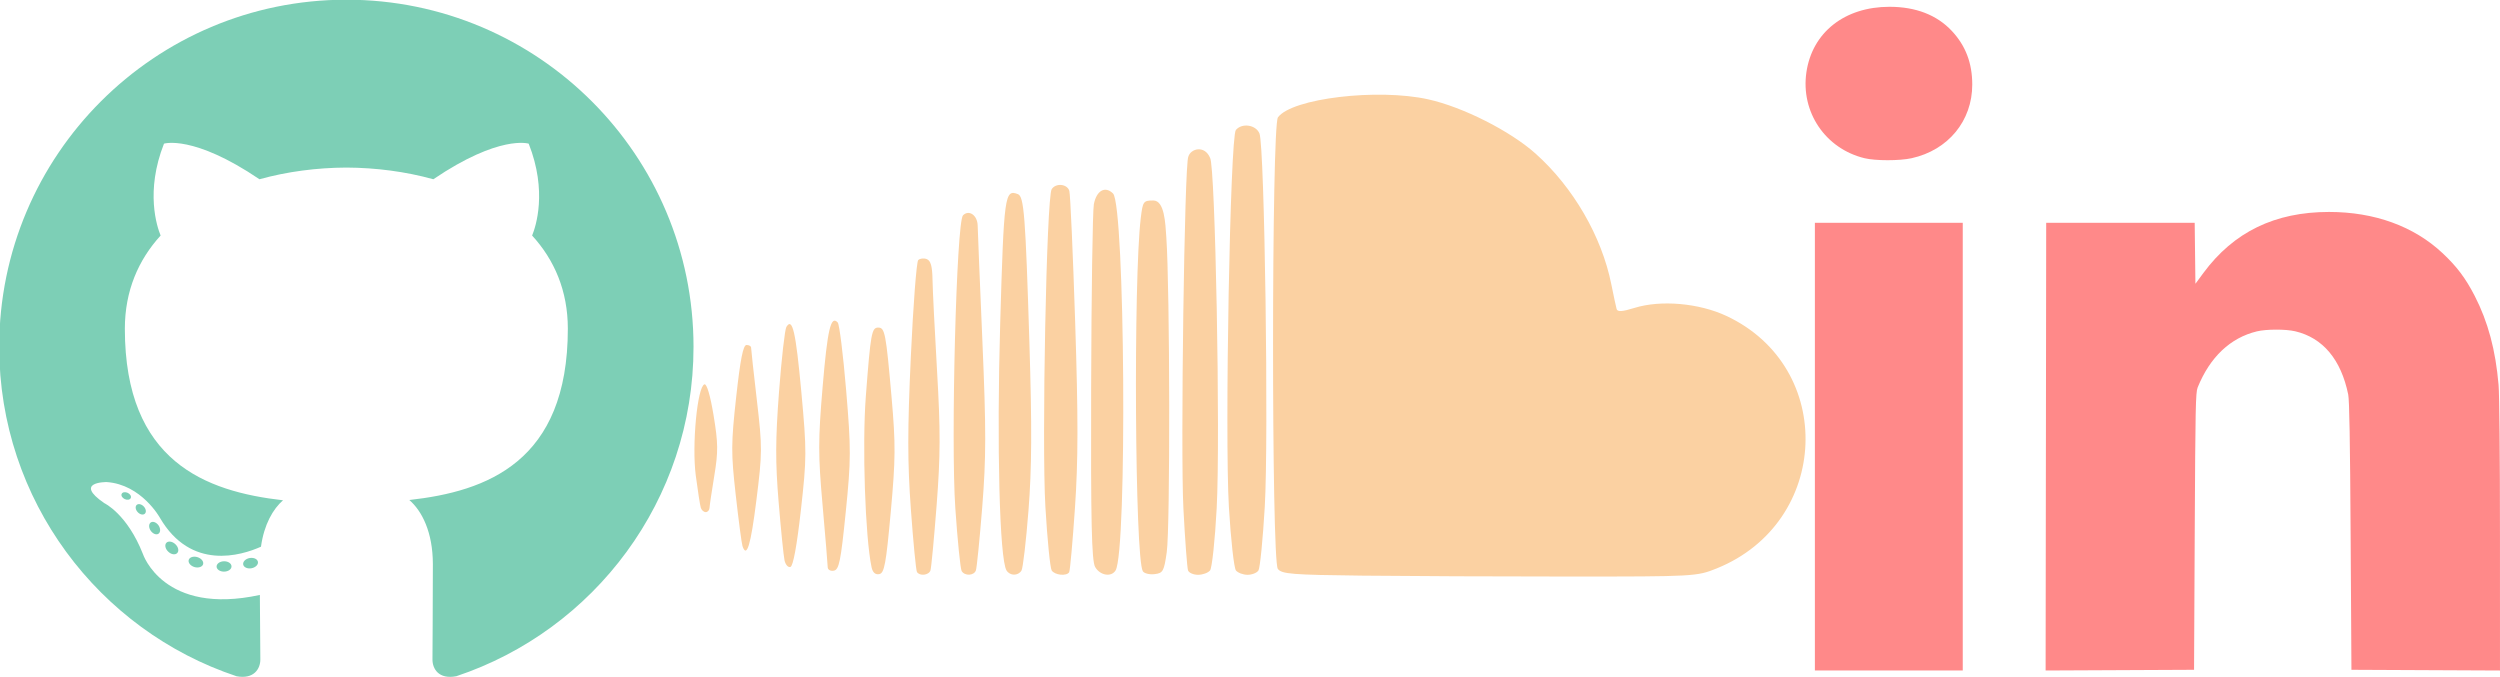 <?xml version="1.0" encoding="UTF-8" standalone="no"?>
<!-- Created with Inkscape (http://www.inkscape.org/) -->

<svg
   xmlns:dc="http://purl.org/dc/elements/1.1/"
   xmlns:cc="http://creativecommons.org/ns#"
   xmlns:rdf="http://www.w3.org/1999/02/22-rdf-syntax-ns#"
   xmlns:svg="http://www.w3.org/2000/svg"
   xmlns="http://www.w3.org/2000/svg"
   xmlns:sodipodi="http://sodipodi.sourceforge.net/DTD/sodipodi-0.dtd"
   xmlns:inkscape="http://www.inkscape.org/namespaces/inkscape"
   width="406.4mm"
   height="110.101mm"
   viewBox="0 0 1440 390.122"
   id="svg4436"
   version="1.1"
   inkscape:version="0.91 r13725"
   sodipodi:docname="logos.svg">
  <defs
     id="defs4438" />
  <sodipodi:namedview
     id="base"
     pagecolor="#ffffff"
     bordercolor="#666666"
     borderopacity="1.0"
     inkscape:pageopacity="0.0"
     inkscape:pageshadow="2"
     inkscape:zoom="0.70710678"
     inkscape:cx="758.36277"
     inkscape:cy="41.749083"
     inkscape:document-units="px"
     inkscape:current-layer="layer1"
     showgrid="false"
     inkscape:window-width="1920"
     inkscape:window-height="1057"
     inkscape:window-x="-8"
     inkscape:window-y="-8"
     inkscape:window-maximized="1"
     fit-margin-top="0"
     fit-margin-left="0"
     fit-margin-right="0"
     fit-margin-bottom="0" />
  <g
     inkscape:label="Layer 1"
     inkscape:groupmode="layer"
     id="layer1"
     transform="translate(3.9103077e-4,-331.12)">
    <path
       style="fill:#ff8989;fill-opacity:1"
       d="m 1045.371,588.377 0,-128.937 42.588,0 42.588,0 0,128.937 0,128.937 -42.588,0 -42.588,0 0,-128.937 z m 133.073,0.007 0.162,-128.944 42.769,-2e-4 42.769,-2e-4 0.21,17.565 0.21,17.565 4.613,-6.245 c 17.432,-23.599 41.179,-35.127 72.359,-35.127 26.135,0 48.786,8.208 65.307,23.665 8.3,7.766 13.336,14.462 18.633,24.775 7.637,14.869 11.987,31.119 13.703,51.184 0.479,5.602 0.805,40.605 0.81,86.942 l 0.01,77.564 -42.784,-0.202 -42.784,-0.202 -0.456,-76.972 c -0.327,-55.212 -0.722,-78.272 -1.395,-81.571 -4.121,-20.189 -14.625,-32.711 -30.578,-36.452 -5.434,-1.274 -16.566,-1.249 -21.98,0.05 -15.324,3.676 -27.102,14.826 -34.172,32.35 -1.152,2.855 -1.324,11.356 -1.674,82.888 l -0.391,79.707 -42.751,0.202 -42.751,0.202 0.162,-128.944 z M 1074.001,422.255 c -22.575,-5.464 -36.86,-26.554 -33.518,-49.484 3.353,-23.001 22.043,-37.736 47.867,-37.736 15.131,0 27.301,4.714 35.898,13.905 7.961,8.511 11.77,18.514 11.77,30.915 0,20.904 -13.871,37.741 -34.928,42.396 -6.931,1.532 -20.767,1.534 -27.088,0.005 z"
       id="path5195"
       inkscape:connector-curvature="0" />
    <path
       style="fill:#fbd1a2;fill-opacity:1"
       d="m 784.666,662.689 c -40.504,-0.457 -46.437,-0.932 -48.638,-3.893 -3.706,-4.985 -3.644,-255.009 0.064,-260.08 8,-10.941 57.435,-16.858 86.611,-10.367 19.965,4.442 47.21,18.22 61.782,31.243 21.676,19.373 38.075,47.631 43.604,75.14 1.33,6.619 2.718,13.091 3.083,14.382 0.491,1.735 3.186,1.566 10.315,-0.647 15.13,-4.695 37.115,-2.773 52.933,4.63 63.35,29.645 59.904,118.989 -5.61,145.433 -11.414,4.607 -12.756,4.681 -84.806,4.681 -40.264,0 -93.967,-0.234 -119.339,-0.521 z m -282.646,-4.862 c -3.675,-17.267 -5.449,-70.36 -3.293,-98.55 2.78,-36.353 3.346,-39.475 7.147,-39.475 3.822,0 4.427,3.167 7.668,40.114 2.388,27.236 2.331,35.435 -0.465,66.163 -2.73,29.999 -3.689,35.171 -6.63,35.734 -2.258,0.433 -3.778,-0.936 -4.427,-3.987 z m 26.146,2.744 c -0.556,-0.9 -2.13,-17.123 -3.498,-36.052 -1.974,-27.322 -1.978,-45.484 -0.02,-88.111 1.357,-29.532 3.268,-54.495 4.247,-55.474 0.979,-0.979 3.194,-1.237 4.923,-0.573 2.272,0.872 3.19,4.142 3.31,11.799 0.092,5.826 1.272,29.547 2.622,52.713 2.002,34.348 1.957,48.596 -0.248,77.219 -1.487,19.305 -3.09,36.228 -3.562,37.607 -0.961,2.806 -6.216,3.395 -7.776,0.872 z m 25.761,-0.506 c -0.728,-1.178 -2.375,-17.459 -3.66,-36.181 -2.655,-38.678 0.653,-164.973 4.42,-168.739 3.453,-3.453 8.343,-0.026 8.457,5.928 0.058,3.068 1.285,33.107 2.724,66.753 2.182,50.993 2.167,66.848 -0.094,95.271 -1.491,18.753 -3.14,35.225 -3.664,36.604 -1.165,3.066 -6.37,3.299 -8.183,0.365 z m 25.832,-0.365 c -4.014,-6.427 -5.697,-71.999 -3.65,-142.194 2.165,-74.242 2.607,-77.48 10.189,-74.571 3.54,1.359 4.378,12.173 6.649,85.892 1.498,48.63 1.368,71.973 -0.538,96.334 -1.384,17.683 -3.196,33.252 -4.028,34.598 -1.96,3.172 -6.624,3.139 -8.622,-0.06 z m 26.017,0 c -0.893,-1.379 -2.525,-17.851 -3.628,-36.604 -2.157,-36.662 0.654,-178.424 3.628,-183.02 2.392,-3.697 8.98,-3.047 10.166,1.003 0.565,1.93 2.071,35.8 3.346,75.265 1.793,55.503 1.768,79.807 -0.108,107.305 -1.335,19.552 -2.833,36.227 -3.329,37.054 -1.447,2.415 -8.303,1.732 -10.074,-1.003 z m 25.023,-2.006 c -2.015,-3.527 -2.517,-26.091 -2.299,-103.298 0.154,-54.332 0.855,-101.855 1.559,-105.607 1.487,-7.925 6.512,-10.749 11.054,-6.212 6.876,6.869 8.215,206.197 1.459,217.122 -2.478,4.008 -8.97,2.902 -11.773,-2.006 z m 27.471,2.447 c -4.564,-7.384 -5.49,-167.814 -1.175,-203.518 1.153,-9.536 1.507,-10.028 7.229,-10.028 6.442,0.027 6.92,13.06 7.474,21.06 2.087,30.176 2.276,167.229 0.25,181.516 -1.563,11.022 -2.155,12.086 -7.033,12.651 -2.93,0.339 -5.965,-0.417 -6.745,-1.68 z m 26.048,-0.441 c -0.517,-1.379 -1.719,-17.399 -2.671,-35.601 -1.715,-32.79 0.606,-199.131 2.829,-202.728 1.361,-4.727 9.409,-6.794 12.518,0.654 3.012,3.645 5.99,160.735 3.824,201.726 -0.972,18.393 -2.696,34.57 -3.832,35.949 -1.135,1.379 -4.239,2.507 -6.896,2.507 -2.657,0 -5.255,-1.128 -5.772,-2.507 z m 27.587,0 c -1.127,-1.379 -2.954,-17.81 -4.058,-36.514 -2.442,-41.349 0.73,-213.234 4.008,-217.184 3.495,-4.211 11.511,-3.042 13.596,1.982 2.961,7.138 5.36,175.954 3.056,215.111 -1.103,18.753 -2.736,35.225 -3.628,36.604 -0.892,1.379 -3.715,2.507 -6.273,2.507 -2.558,0 -5.573,-1.128 -6.7,-2.507 z m -235.139,-1.859 c -0.02,-1.46 -1.345,-17.545 -2.958,-35.745 -2.579,-29.091 -2.577,-37.322 0.022,-68.091 2.813,-33.307 4.73,-41.476 8.709,-37.111 0.955,1.048 3.133,18.603 4.841,39.011 2.849,34.049 2.83,39.83 -0.232,70.177 -2.858,28.328 -3.84,33.167 -6.847,33.743 -1.931,0.369 -3.521,-0.523 -3.535,-1.983 z m -24.889,-4.016 c -0.546,-2.56 -2.07,-17.659 -3.387,-33.552 -1.907,-23.025 -1.859,-35.945 0.237,-63.58 1.447,-19.076 3.351,-35.849 4.232,-37.274 3.497,-5.658 5.412,2.679 8.612,37.489 3.136,34.114 3.122,37.861 -0.258,68.03 -2.292,20.456 -4.451,32.218 -6.01,32.735 -1.338,0.444 -2.88,-1.287 -3.426,-3.848 z m -24.205,-8.165 c -0.471,-1.379 -2.215,-14.588 -3.876,-29.352 -2.738,-24.332 -2.713,-29.637 0.266,-56.661 2.399,-21.767 4.004,-29.816 5.945,-29.816 1.462,0 2.645,0.677 2.628,1.504 -0.016,0.827 1.478,14.455 3.321,30.284 3.177,27.286 3.163,30.279 -0.273,57.664 -3.271,26.069 -5.552,33.581 -8.011,26.377 z m -24.002,-22.063 c -0.434,-1.379 -1.738,-9.728 -2.897,-18.553 -2.307,-17.562 0.891,-51.187 4.998,-52.548 1.341,-0.444 3.378,6.483 5.261,17.889 2.635,15.962 2.696,20.899 0.425,34.659 -1.456,8.825 -2.696,17.174 -2.754,18.553 -0.058,1.379 -1.037,2.507 -2.175,2.507 -1.138,0 -2.424,-1.128 -2.858,-2.507 z"
       id="path5193"
       inkscape:connector-curvature="0"
       sodipodi:nodetypes="cccssscsssscccsssscccsccccsscccccccscscccscssccccsccscccccccsccsscccsscsccccsccsscscsccsccsscccsssssssssssscssscsssscsc" />
    <g
       id="g5221"
       transform="matrix(3.312,0,0,-3.312,740.357,376.526)" />
    <g
       id="g6515"
       transform="matrix(1.143,0,0,1.143,-1163.423,-136.553)"
       style="fill:#7dcfb6;fill-opacity:1">
      <path
         inkscape:connector-curvature="0"
         id="path5223"
         style="fill:#7dcfb6;fill-opacity:1;fill-rule:evenodd;stroke:none"
         d="m 0,0 c -33.347,0 -60.388,-27.035 -60.388,-60.388 0,-26.68 17.303,-49.316 41.297,-57.301 3.018,-0.559 4.126,1.31 4.126,2.905 0,1.439 -0.056,6.197 -0.082,11.243 -16.8,-3.653 -20.345,7.125 -20.345,7.125 -2.747,6.979 -6.705,8.836 -6.705,8.836 -5.479,3.748 0.413,3.671 0.413,3.671 6.064,-0.426 9.257,-6.224 9.257,-6.224 5.386,-9.231 14.127,-6.562 17.573,-5.019 0.543,3.902 2.107,6.567 3.834,8.075 -13.413,1.526 -27.513,6.705 -27.513,29.844 0,6.592 2.359,11.98 6.222,16.209 -0.627,1.521 -2.694,7.663 0.586,15.981 0,0 5.071,1.622 16.61,-6.191 4.817,1.338 9.983,2.009 15.115,2.033 5.132,-0.024 10.302,-0.695 15.128,-2.033 11.526,7.813 16.59,6.191 16.59,6.191 3.287,-8.318 1.22,-14.46 0.593,-15.981 3.872,-4.229 6.214,-9.617 6.214,-16.209 0,-23.195 -14.127,-28.301 -27.574,-29.796 2.166,-1.874 4.096,-5.549 4.096,-11.183 0,-8.08 -0.069,-14.583 -0.069,-16.572 0,-1.608 1.086,-3.49 4.147,-2.898 23.982,7.994 41.263,30.622 41.263,57.294 C 60.388,-27.035 33.351,0 0,0"
         transform="matrix(2.897,0,0,-2.897,1192.415,409.015)" />
      <g
         transform="matrix(2.897,0,0,-2.897,1083.751,660.153)"
         id="g5225"
         style="fill:#7dcfb6;fill-opacity:1">
        <path
           inkscape:connector-curvature="0"
           id="path5227"
           style="fill:#7dcfb6;fill-opacity:1;fill-rule:nonzero;stroke:none"
           d="m 0,0 c -0.133,-0.301 -0.605,-0.391 -1.035,-0.185 -0.439,0.198 -0.684,0.607 -0.542,0.908 0.13,0.308 0.602,0.394 1.04,0.188 C -0.099,0.714 0.151,0.301 0,0" />
      </g>
      <g
         transform="matrix(2.897,0,0,-2.897,1090.836,668.056)"
         id="g5229"
         style="fill:#7dcfb6;fill-opacity:1">
        <path
           inkscape:connector-curvature="0"
           id="path5231"
           style="fill:#7dcfb6;fill-opacity:1;fill-rule:nonzero;stroke:none"
           d="M 0,0 C -0.288,-0.267 -0.852,-0.143 -1.233,0.279 -1.629,0.7 -1.702,1.264 -1.41,1.534 -1.113,1.801 -0.567,1.676 -0.172,1.255 0.224,0.829 0.301,0.271 0,0" />
      </g>
      <g
         transform="matrix(2.897,0,0,-2.897,1097.733,678.129)"
         id="g5233"
         style="fill:#7dcfb6;fill-opacity:1">
        <path
           inkscape:connector-curvature="0"
           id="path5235"
           style="fill:#7dcfb6;fill-opacity:1;fill-rule:nonzero;stroke:none"
           d="M 0,0 C -0.37,-0.258 -0.976,-0.017 -1.35,0.52 -1.72,1.058 -1.72,1.702 -1.341,1.96 -0.967,2.218 -0.37,1.985 0.009,1.453 0.378,0.907 0.378,0.263 0,0" />
      </g>
      <g
         transform="matrix(2.897,0,0,-2.897,1107.18,687.862)"
         id="g5237"
         style="fill:#7dcfb6;fill-opacity:1">
        <path
           inkscape:connector-curvature="0"
           id="path5239"
           style="fill:#7dcfb6;fill-opacity:1;fill-rule:nonzero;stroke:none"
           d="M 0,0 C -0.331,-0.365 -1.036,-0.267 -1.552,0.232 -2.08,0.718 -2.227,1.409 -1.896,1.774 -1.56,2.14 -0.851,2.037 -0.331,1.543 0.193,1.057 0.352,0.361 0,0" />
      </g>
      <g
         transform="matrix(2.897,0,0,-2.897,1120.214,693.513)"
         id="g5241"
         style="fill:#7dcfb6;fill-opacity:1">
        <path
           inkscape:connector-curvature="0"
           id="path5243"
           style="fill:#7dcfb6;fill-opacity:1;fill-rule:nonzero;stroke:none"
           d="m 0,0 c -0.147,-0.473 -0.825,-0.687 -1.509,-0.486 -0.683,0.207 -1.13,0.76 -0.992,1.238 0.142,0.476 0.824,0.7 1.513,0.485 C -0.306,1.031 0.142,0.481 0,0" />
      </g>
      <g
         transform="matrix(2.897,0,0,-2.897,1134.53,694.56)"
         id="g5245"
         style="fill:#7dcfb6;fill-opacity:1">
        <path
           inkscape:connector-curvature="0"
           id="path5247"
           style="fill:#7dcfb6;fill-opacity:1;fill-rule:nonzero;stroke:none"
           d="m 0,0 c 0.017,-0.498 -0.563,-0.911 -1.281,-0.92 -0.722,-0.016 -1.307,0.387 -1.315,0.877 0,0.503 0.568,0.911 1.289,0.924 C -0.589,0.895 0,0.494 0,0" />
      </g>
      <g
         transform="matrix(2.897,0,0,-2.897,1147.85,692.294)"
         id="g5249"
         style="fill:#7dcfb6;fill-opacity:1">
        <path
           inkscape:connector-curvature="0"
           id="path5251"
           style="fill:#7dcfb6;fill-opacity:1;fill-rule:nonzero;stroke:none"
           d="m 0,0 c 0.086,-0.485 -0.413,-0.984 -1.126,-1.117 -0.701,-0.129 -1.35,0.172 -1.439,0.653 -0.087,0.498 0.42,0.997 1.121,1.126 C -0.73,0.786 -0.091,0.494 0,0" />
      </g>
    </g>
  </g>
</svg>
